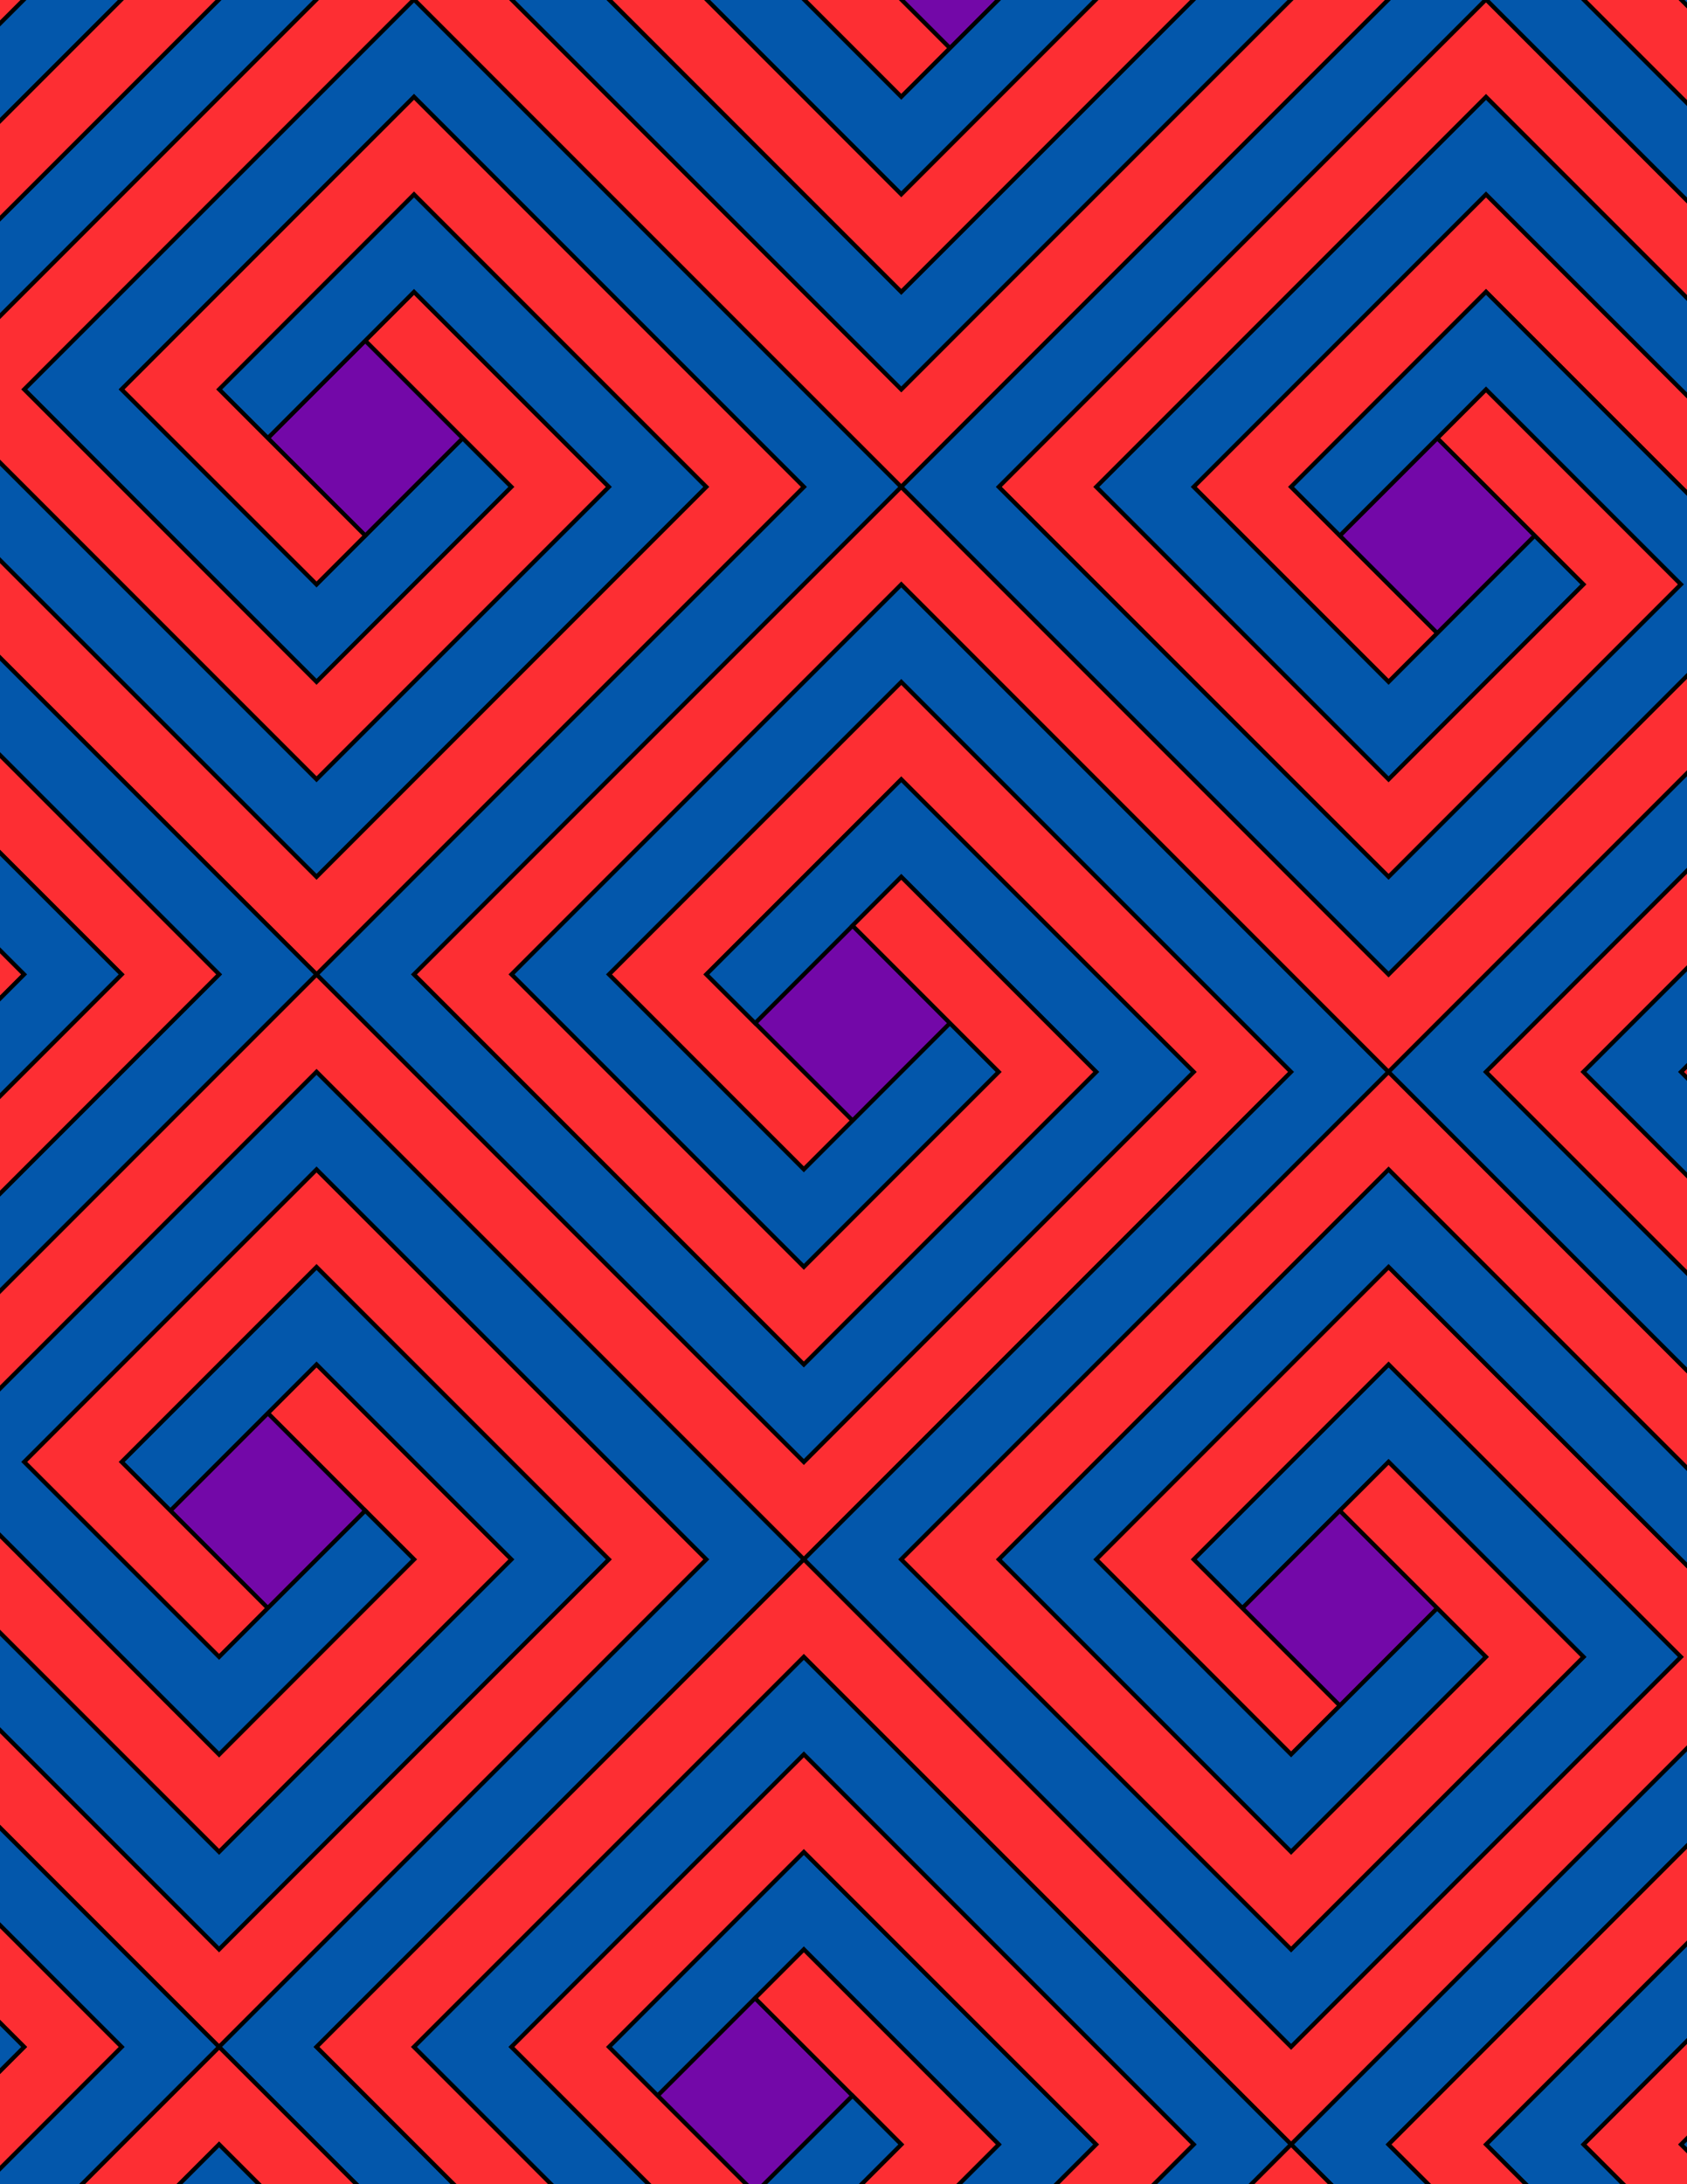 <svg xmlns="http://www.w3.org/2000/svg" xmlns:xlink="http://www.w3.org/1999/xlink" xmlns:inkscape="http://www.inkscape.org/namespaces/inkscape" version="1.1" width="612" height="792" viewBox="0 0 612 792">
<path transform="matrix(.1,0,0,-.1,0,792)" d="M3446.4 4210 3092.9 4563.6 2739.3 4210 3092.9 3856.4Z" fill="#7308a8"/>
<path transform="matrix(.1,0,0,-.1,0,792)" stroke-width="15" stroke-linecap="butt" stroke-miterlimit="10" stroke-linejoin="miter" fill="none" stroke="#000000" d="M3446.4 4210 3092.9 4563.6 2739.3 4210 3092.9 3856.4Z"/>
<path transform="matrix(.1,0,0,-.1,0,792)" d="M2739.3 4210 2562.5 4386.8 3269.6 5093.9 4330.3 4033.2 2916.1 2619 1148.3 4386.8-619.5 2619 794.801 1204.8 1855.4 2265.5 1148.3 2972.6 971.5 2795.8 1325.1 2442.2 1501.9 2265.5 794.801 1558.3-265.898 2619 1148.3 4033.2 2916.1 2265.5 4683.8 4033.2 3269.6 5447.4 2209 4386.8 2916.1 3679.7 3092.9 3856.4" fill="#fd2e33"/>
<path transform="matrix(.1,0,0,-.1,0,792)" stroke-width="15" stroke-linecap="butt" stroke-miterlimit="10" stroke-linejoin="miter" fill="none" stroke="#000000" d="M2739.3 4210 2562.5 4386.8 3269.6 5093.9 4330.3 4033.2 2916.1 2619 1148.3 4386.8-619.5 2619 794.801 1204.8 1855.4 2265.5 1148.3 2972.6 971.5 2795.8 1325.1 2442.2 1501.9 2265.5 794.801 1558.3-265.898 2619 1148.3 4033.2 2916.1 2265.5 4683.8 4033.2 3269.6 5447.4 2209 4386.8 2916.1 3679.7 3092.9 3856.4Z"/>
<path transform="matrix(.1,0,0,-.1,0,792)" d="M971.5 2795.8 618 2442.2 971.5 2088.7 1325.1 2442.2Z" fill="#7308a8"/>
<path transform="matrix(.1,0,0,-.1,0,792)" stroke-width="15" stroke-linecap="butt" stroke-miterlimit="10" stroke-linejoin="miter" fill="none" stroke="#000000" d="M971.5 2795.8 618 2442.2 971.5 2088.7 1325.1 2442.2Z"/>
<path transform="matrix(.1,0,0,-.1,0,792)" d="M2739.3 4210 3092.9 4563.6 3269.6 4740.3 3976.7 4033.2 2916.1 2972.6 1501.9 4386.8 3269.6 6154.5 1501.9 7922.3 87.602 6508.1 1148.3 5447.4 1855.4 6154.5 1678.6 6331.3 1325.1 5977.8 1148.3 5801 441.199 6508.1 1501.9 7568.8 2916.1 6154.5 1148.3 4386.8 2916.1 2619 4330.3 4033.2 3269.6 5093.9 2562.5 4386.8" fill="#0357ab"/>
<path transform="matrix(.1,0,0,-.1,0,792)" stroke-width="15" stroke-linecap="butt" stroke-miterlimit="10" stroke-linejoin="miter" fill="none" stroke="#000000" d="M2739.3 4210 3092.9 4563.6 3269.6 4740.3 3976.7 4033.2 2916.1 2972.6 1501.9 4386.8 3269.6 6154.5 1501.9 7922.3 87.602 6508.1 1148.3 5447.4 1855.4 6154.5 1678.6 6331.3 1325.1 5977.8 1148.3 5801 441.199 6508.1 1501.9 7568.8 2916.1 6154.5 1148.3 4386.8 2916.1 2619 4330.3 4033.2 3269.6 5093.9 2562.5 4386.8Z"/>
<path transform="matrix(.1,0,0,-.1,0,792)" d="M1678.6 6331.3 1325.1 6684.9 971.5 6331.3 1325.1 5977.8Z" fill="#7308a8"/>
<path transform="matrix(.1,0,0,-.1,0,792)" stroke-width="15" stroke-linecap="butt" stroke-miterlimit="10" stroke-linejoin="miter" fill="none" stroke="#000000" d="M1678.6 6331.3 1325.1 6684.9 971.5 6331.3 1325.1 5977.8Z"/>
<path transform="matrix(.1,0,0,-.1,0,792)" d="M3092.9 3856.4 2916.1 3679.7 2209 4386.8 3269.6 5447.4 4683.8 4033.2 2916.1 2265.5 4683.8 497.699 6098.1 1911.9 5037.4 2972.6 4330.3 2265.5 4507.1 2088.7 4860.6 2442.2 5037.4 2619 5744.5 1911.9 4683.8 851.199 3269.6 2265.5 5037.4 4033.2 3269.6 5801 1855.4 4386.8 2916.1 3326.1 3623.2 4033.2 3446.4 4210" fill="#0357ab"/>
<path transform="matrix(.1,0,0,-.1,0,792)" stroke-width="15" stroke-linecap="butt" stroke-miterlimit="10" stroke-linejoin="miter" fill="none" stroke="#000000" d="M3092.9 3856.4 2916.1 3679.7 2209 4386.8 3269.6 5447.4 4683.8 4033.2 2916.1 2265.5 4683.8 497.699 6098.1 1911.9 5037.4 2972.6 4330.3 2265.5 4507.1 2088.7 4860.6 2442.2 5037.4 2619 5744.5 1911.9 4683.8 851.199 3269.6 2265.5 5037.4 4033.2 3269.6 5801 1855.4 4386.8 2916.1 3326.1 3623.2 4033.2 3446.4 4210Z"/>
<path transform="matrix(.1,0,0,-.1,0,792)" d="M4507.1 2088.7 4860.6 1735.1 5214.2 2088.7 4860.6 2442.2Z" fill="#7308a8"/>
<path transform="matrix(.1,0,0,-.1,0,792)" stroke-width="15" stroke-linecap="butt" stroke-miterlimit="10" stroke-linejoin="miter" fill="none" stroke="#000000" d="M4507.1 2088.7 4860.6 1735.1 5214.2 2088.7 4860.6 2442.2Z"/>
<path transform="matrix(.1,0,0,-.1,0,792)" d="M3092.9 4563.6 3446.4 4210 3623.2 4033.2 2916.1 3326.1 1855.4 4386.8 3269.6 5801 5037.4 4033.2 6805.2 5801 5390.9 7215.2 4330.3 6154.5 5037.4 5447.4 5214.2 5624.2 4860.6 5977.8 4683.8 6154.5 5390.9 6861.7 6451.6 5801 5037.4 4386.8 3269.6 6154.5 1501.9 4386.8 2916.1 2972.6 3976.7 4033.2 3269.6 4740.3" fill="#fd2e33"/>
<path transform="matrix(.1,0,0,-.1,0,792)" stroke-width="15" stroke-linecap="butt" stroke-miterlimit="10" stroke-linejoin="miter" fill="none" stroke="#000000" d="M3092.9 4563.6 3446.4 4210 3623.2 4033.2 2916.1 3326.1 1855.4 4386.8 3269.6 5801 5037.4 4033.2 6805.2 5801 5390.9 7215.2 4330.3 6154.5 5037.4 5447.4 5214.2 5624.2 4860.6 5977.8 4683.8 6154.5 5390.9 6861.7 6451.6 5801 5037.4 4386.8 3269.6 6154.5 1501.9 4386.8 2916.1 2972.6 3976.7 4033.2 3269.6 4740.3Z"/>
<path transform="matrix(.1,0,0,-.1,0,792)" d="M5214.2 5624.2 5567.7 5977.8 5214.2 6331.3 4860.6 5977.8Z" fill="#7308a8"/>
<path transform="matrix(.1,0,0,-.1,0,792)" stroke-width="15" stroke-linecap="butt" stroke-miterlimit="10" stroke-linejoin="miter" fill="none" stroke="#000000" d="M5214.2 5624.2 5567.7 5977.8 5214.2 6331.3 4860.6 5977.8Z"/>
<path transform="matrix(.1,0,0,-.1,0,792)" d="M3269.6 6154.5 5037.4 7922.3 3623.2 9336.5 2562.5 8275.9 3269.6 7568.8 3446.4 7745.5 3092.9 8099.1 2916.1 8275.9 3623.2 8983 4683.8 7922.3 3269.6 6508.1 1501.9 8275.9-265.898 6508.1 1148.3 5093.9 2209 6154.5 1501.9 6861.7 1325.1 6684.9 1678.6 6331.3 1855.4 6154.5 1148.3 5447.4 87.602 6508.1 1501.9 7922.3" fill="#fd2e33"/>
<path transform="matrix(.1,0,0,-.1,0,792)" stroke-width="15" stroke-linecap="butt" stroke-miterlimit="10" stroke-linejoin="miter" fill="none" stroke="#000000" d="M3269.6 6154.5 5037.4 7922.3 3623.2 9336.5 2562.5 8275.9 3269.6 7568.8 3446.4 7745.5 3092.9 8099.1 2916.1 8275.9 3623.2 8983 4683.8 7922.3 3269.6 6508.1 1501.9 8275.9-265.898 6508.1 1148.3 5093.9 2209 6154.5 1501.9 6861.7 1325.1 6684.9 1678.6 6331.3 1855.4 6154.5 1148.3 5447.4 87.602 6508.1 1501.9 7922.3Z"/>
<path transform="matrix(.1,0,0,-.1,0,792)" d="M3446.4 7745.5 3800 8099.1 3446.4 8452.6 3092.9 8099.1Z" fill="#7308a8"/>
<path transform="matrix(.1,0,0,-.1,0,792)" stroke-width="15" stroke-linecap="butt" stroke-miterlimit="10" stroke-linejoin="miter" fill="none" stroke="#000000" d="M3446.4 7745.5 3800 8099.1 3446.4 8452.6 3092.9 8099.1Z"/>
<path transform="matrix(.1,0,0,-.1,0,792)" d="M2209 6154.5 1148.3 5093.9-265.898 6508.1 1501.9 8275.9-265.898 10043.6-1680.1 8629.4-619.5 7568.8 87.602 8275.9-89.102 8452.6-442.699 8099.1-619.5 7922.3-1326.6 8629.4-265.898 9690.1 1148.3 8275.9-619.5 6508.1 1148.3 4740.3 2562.5 6154.5 1501.9 7215.2 794.801 6508.1 971.5 6331.3 1325.1 6684.9 1501.9 6861.7" fill="#0357ab"/>
<path transform="matrix(.1,0,0,-.1,0,792)" stroke-width="15" stroke-linecap="butt" stroke-miterlimit="10" stroke-linejoin="miter" fill="none" stroke="#000000" d="M2209 6154.5 1148.3 5093.9-265.898 6508.1 1501.9 8275.9-265.898 10043.6-1680.1 8629.4-619.5 7568.8 87.602 8275.9-89.102 8452.6-442.699 8099.1-619.5 7922.3-1326.6 8629.4-265.898 9690.1 1148.3 8275.9-619.5 6508.1 1148.3 4740.3 2562.5 6154.5 1501.9 7215.2 794.801 6508.1 971.5 6331.3 1325.1 6684.9 1501.9 6861.7Z"/>
<path transform="matrix(.1,0,0,-.1,0,792)" d="M2562.5 6154.5 1148.3 4740.3-619.5 6508.1-2387.2 4740.3-973 3326.1 87.602 4386.8-619.5 5093.9-796.199 4917.1-442.699 4563.6-265.898 4386.8-973 3679.7-2033.7 4740.3-619.5 6154.5 1148.3 4386.8 2916.1 6154.5 1501.9 7568.8 441.199 6508.1 1148.3 5801 1325.1 5977.8 971.5 6331.3 794.801 6508.1 1501.9 7215.2" fill="#fd2e33"/>
<path transform="matrix(.1,0,0,-.1,0,792)" stroke-width="15" stroke-linecap="butt" stroke-miterlimit="10" stroke-linejoin="miter" fill="none" stroke="#000000" d="M2562.5 6154.5 1148.3 4740.3-619.5 6508.1-2387.2 4740.3-973 3326.1 87.602 4386.8-619.5 5093.9-796.199 4917.1-442.699 4563.6-265.898 4386.8-973 3679.7-2033.7 4740.3-619.5 6154.5 1148.3 4386.8 2916.1 6154.5 1501.9 7568.8 441.199 6508.1 1148.3 5801 1325.1 5977.8 971.5 6331.3 794.801 6508.1 1501.9 7215.2Z"/>
<path transform="matrix(.1,0,0,-.1,0,792)" d="M1855.4 2265.5 794.801 1204.8-619.5 2619 1148.3 4386.8-619.5 6154.5-2033.7 4740.3-973 3679.7-265.898 4386.8-442.699 4563.6-796.199 4210-973 4033.2-1680.1 4740.3-619.5 5801 794.801 4386.8-973 2619 794.801 851.199 2209 2265.5 1148.3 3326.1 441.199 2619 618 2442.2 971.5 2795.8 1148.3 2972.6" fill="#0357ab"/>
<path transform="matrix(.1,0,0,-.1,0,792)" stroke-width="15" stroke-linecap="butt" stroke-miterlimit="10" stroke-linejoin="miter" fill="none" stroke="#000000" d="M1855.4 2265.5 794.801 1204.8-619.5 2619 1148.3 4386.8-619.5 6154.5-2033.7 4740.3-973 3679.7-265.898 4386.8-442.699 4563.6-796.199 4210-973 4033.2-1680.1 4740.3-619.5 5801 794.801 4386.8-973 2619 794.801 851.199 2209 2265.5 1148.3 3326.1 441.199 2619 618 2442.2 971.5 2795.8 1148.3 2972.6Z"/>
<path transform="matrix(.1,0,0,-.1,0,792)" d="M2209 2265.5 794.801 851.199-973 2619-2740.8 851.199-1326.6-563-265.898 497.699-973 1204.8-1149.8 1028-796.199 674.5-619.5 497.699-1326.6-209.398-2387.2 851.199-973 2265.5 794.801 497.699 2562.5 2265.5 1148.3 3679.7 87.602 2619 794.801 1911.9 971.5 2088.7 618 2442.2 441.199 2619 1148.3 3326.1" fill="#fd2e33"/>
<path transform="matrix(.1,0,0,-.1,0,792)" stroke-width="15" stroke-linecap="butt" stroke-miterlimit="10" stroke-linejoin="miter" fill="none" stroke="#000000" d="M2209 2265.5 794.801 851.199-973 2619-2740.8 851.199-1326.6-563-265.898 497.699-973 1204.8-1149.8 1028-796.199 674.5-619.5 497.699-1326.6-209.398-2387.2 851.199-973 2265.5 794.801 497.699 2562.5 2265.5 1148.3 3679.7 87.602 2619 794.801 1911.9 971.5 2088.7 618 2442.2 441.199 2619 1148.3 3326.1Z"/>
<path transform="matrix(.1,0,0,-.1,0,792)" d="M2562.5 2265.5 794.801 497.699 2562.5-1270.1 3976.7 144.102 2916.1 1204.8 2209 497.699 2385.7 320.898 2739.3 674.5 2916.1 851.199 3623.2 144.102 2562.5-916.5 1148.3 497.699 2916.1 2265.5 1148.3 4033.2-265.898 2619 794.801 1558.3 1501.9 2265.5 1325.1 2442.2 971.5 2088.7 794.801 1911.9 87.602 2619 1148.3 3679.7" fill="#0357ab"/>
<path transform="matrix(.1,0,0,-.1,0,792)" stroke-width="15" stroke-linecap="butt" stroke-miterlimit="10" stroke-linejoin="miter" fill="none" stroke="#000000" d="M2562.5 2265.5 794.801 497.699 2562.5-1270.1 3976.7 144.102 2916.1 1204.8 2209 497.699 2385.7 320.898 2739.3 674.5 2916.1 851.199 3623.2 144.102 2562.5-916.5 1148.3 497.699 2916.1 2265.5 1148.3 4033.2-265.898 2619 794.801 1558.3 1501.9 2265.5 1325.1 2442.2 971.5 2088.7 794.801 1911.9 87.602 2619 1148.3 3679.7Z"/>
<path transform="matrix(.1,0,0,-.1,0,792)" d="M2385.7 320.898 2739.3-32.602 3092.9 320.898 2739.3 674.5Z" fill="#7308a8"/>
<path transform="matrix(.1,0,0,-.1,0,792)" stroke-width="15" stroke-linecap="butt" stroke-miterlimit="10" stroke-linejoin="miter" fill="none" stroke="#000000" d="M2385.7 320.898 2739.3-32.602 3092.9 320.898 2739.3 674.5Z"/>
<path transform="matrix(.1,0,0,-.1,0,792)" d="M2916.1 2265.5 1148.3 497.699 2562.5-916.5 3623.2 144.102 2916.1 851.199 2739.3 674.5 3092.9 320.898 3269.6 144.102 2562.5-563 1501.9 497.699 2916.1 1911.9 4683.8 144.102 6451.6 1911.9 5037.4 3326.1 3976.7 2265.5 4683.8 1558.3 4860.6 1735.1 4507.1 2088.7 4330.3 2265.5 5037.4 2972.6 6098.1 1911.9 4683.8 497.699" fill="#fd2e33"/>
<path transform="matrix(.1,0,0,-.1,0,792)" stroke-width="15" stroke-linecap="butt" stroke-miterlimit="10" stroke-linejoin="miter" fill="none" stroke="#000000" d="M2916.1 2265.5 1148.3 497.699 2562.5-916.5 3623.2 144.102 2916.1 851.199 2739.3 674.5 3092.9 320.898 3269.6 144.102 2562.5-563 1501.9 497.699 2916.1 1911.9 4683.8 144.102 6451.6 1911.9 5037.4 3326.1 3976.7 2265.5 4683.8 1558.3 4860.6 1735.1 4507.1 2088.7 4330.3 2265.5 5037.4 2972.6 6098.1 1911.9 4683.8 497.699Z"/>
<path transform="matrix(.1,0,0,-.1,0,792)" d="M3976.7 2265.5 5037.4 3326.1 6451.6 1911.9 4683.8 144.102 6451.6-1623.6 7865.8-209.398 6805.2 851.199 6098.1 144.102 6274.8-32.602 6628.4 320.898 6805.2 497.699 7512.3-209.398 6451.6-1270.1 5037.4 144.102 6805.2 1911.9 5037.4 3679.7 3623.2 2265.5 4683.8 1204.8 5390.9 1911.9 5214.2 2088.7 4860.6 1735.1 4683.8 1558.3" fill="#0357ab"/>
<path transform="matrix(.1,0,0,-.1,0,792)" stroke-width="15" stroke-linecap="butt" stroke-miterlimit="10" stroke-linejoin="miter" fill="none" stroke="#000000" d="M3976.7 2265.5 5037.4 3326.1 6451.6 1911.9 4683.8 144.102 6451.6-1623.6 7865.8-209.398 6805.2 851.199 6098.1 144.102 6274.8-32.602 6628.4 320.898 6805.2 497.699 7512.3-209.398 6451.6-1270.1 5037.4 144.102 6805.2 1911.9 5037.4 3679.7 3623.2 2265.5 4683.8 1204.8 5390.9 1911.9 5214.2 2088.7 4860.6 1735.1 4683.8 1558.3Z"/>
<path transform="matrix(.1,0,0,-.1,0,792)" d="M3623.2 2265.5 5037.4 3679.7 6805.2 1911.9 8572.9 3679.7 7158.7 5093.9 6098.1 4033.2 6805.2 3326.1 6981.9 3502.9 6628.4 3856.4 6451.6 4033.2 7158.7 4740.3 8219.4 3679.7 6805.2 2265.5 5037.4 4033.2 3269.6 2265.5 4683.8 851.199 5744.5 1911.9 5037.4 2619 4860.6 2442.2 5214.2 2088.7 5390.9 1911.9 4683.8 1204.8" fill="#fd2e33"/>
<path transform="matrix(.1,0,0,-.1,0,792)" stroke-width="15" stroke-linecap="butt" stroke-miterlimit="10" stroke-linejoin="miter" fill="none" stroke="#000000" d="M3623.2 2265.5 5037.4 3679.7 6805.2 1911.9 8572.9 3679.7 7158.7 5093.9 6098.1 4033.2 6805.2 3326.1 6981.9 3502.9 6628.4 3856.4 6451.6 4033.2 7158.7 4740.3 8219.4 3679.7 6805.2 2265.5 5037.4 4033.2 3269.6 2265.5 4683.8 851.199 5744.5 1911.9 5037.4 2619 4860.6 2442.2 5214.2 2088.7 5390.9 1911.9 4683.8 1204.8Z"/>
<path transform="matrix(.1,0,0,-.1,0,792)" d="M4330.3 6154.5 5390.9 7215.2 6805.2 5801 5037.4 4033.2 6805.2 2265.5 8219.4 3679.7 7158.7 4740.3 6451.6 4033.2 6628.4 3856.4 6981.9 4210 7158.7 4386.8 7865.8 3679.7 6805.2 2619 5390.9 4033.2 7158.7 5801 5390.9 7568.8 3976.7 6154.5 5037.4 5093.9 5744.5 5801 5567.7 5977.8 5214.2 5624.2 5037.4 5447.4" fill="#0357ab"/>
<path transform="matrix(.1,0,0,-.1,0,792)" stroke-width="15" stroke-linecap="butt" stroke-miterlimit="10" stroke-linejoin="miter" fill="none" stroke="#000000" d="M4330.3 6154.5 5390.9 7215.2 6805.2 5801 5037.4 4033.2 6805.2 2265.5 8219.4 3679.7 7158.7 4740.3 6451.6 4033.2 6628.4 3856.4 6981.9 4210 7158.7 4386.8 7865.8 3679.7 6805.2 2619 5390.9 4033.2 7158.7 5801 5390.9 7568.8 3976.7 6154.5 5037.4 5093.9 5744.5 5801 5567.7 5977.8 5214.2 5624.2 5037.4 5447.4Z"/>
<path transform="matrix(.1,0,0,-.1,0,792)" d="M3976.7 6154.5 5390.9 7568.8 7158.7 5801 8926.5 7568.8 7512.3 8983 6451.6 7922.3 7158.7 7215.2 7335.5 7392 6981.9 7745.5 6805.2 7922.3 7512.3 8629.4 8572.9 7568.8 7158.7 6154.5 5390.9 7922.3 3623.2 6154.5 5037.4 4740.3 6098.1 5801 5390.9 6508.1 5214.2 6331.3 5567.7 5977.8 5744.5 5801 5037.4 5093.9" fill="#fd2e33"/>
<path transform="matrix(.1,0,0,-.1,0,792)" stroke-width="15" stroke-linecap="butt" stroke-miterlimit="10" stroke-linejoin="miter" fill="none" stroke="#000000" d="M3976.7 6154.5 5390.9 7568.8 7158.7 5801 8926.5 7568.8 7512.3 8983 6451.6 7922.3 7158.7 7215.2 7335.5 7392 6981.9 7745.5 6805.2 7922.3 7512.3 8629.4 8572.9 7568.8 7158.7 6154.5 5390.9 7922.3 3623.2 6154.5 5037.4 4740.3 6098.1 5801 5390.9 6508.1 5214.2 6331.3 5567.7 5977.8 5744.5 5801 5037.4 5093.9Z"/>
<path transform="matrix(.1,0,0,-.1,0,792)" d="M3623.2 6154.5 5390.9 7922.3 3623.2 9690.1 2209 8275.9 3269.6 7215.2 3976.7 7922.3 3800 8099.1 3446.4 7745.5 3269.6 7568.8 2562.5 8275.9 3623.2 9336.5 5037.4 7922.3 3269.6 6154.5 5037.4 4386.8 6451.6 5801 5390.9 6861.7 4683.8 6154.5 4860.6 5977.8 5214.2 6331.3 5390.9 6508.1 6098.1 5801 5037.4 4740.3" fill="#0357ab"/>
<path transform="matrix(.1,0,0,-.1,0,792)" stroke-width="15" stroke-linecap="butt" stroke-miterlimit="10" stroke-linejoin="miter" fill="none" stroke="#000000" d="M3623.2 6154.5 5390.9 7922.3 3623.2 9690.1 2209 8275.9 3269.6 7215.2 3976.7 7922.3 3800 8099.1 3446.4 7745.5 3269.6 7568.8 2562.5 8275.9 3623.2 9336.5 5037.4 7922.3 3269.6 6154.5 5037.4 4386.8 6451.6 5801 5390.9 6861.7 4683.8 6154.5 4860.6 5977.8 5214.2 6331.3 5390.9 6508.1 6098.1 5801 5037.4 4740.3Z"/>
<path transform="matrix(.1,0,0,-.1,0,792)" d="M3269.6 6508.1 4683.8 7922.3 3623.2 8983 2916.1 8275.9 3092.9 8099.1 3446.4 8452.6 3623.2 8629.4 4330.3 7922.3 3269.6 6861.7 1855.4 8275.9 3623.2 10043.6 1855.4 11811.4 441.199 10397.2 1501.9 9336.5 2209 10043.6 2032.2 10220.4 1678.6 9866.9 1501.9 9690.1 794.801 10397.2 1855.4 11457.8 3269.6 10043.6 1501.9 8275.9" fill="#0357ab"/>
<path transform="matrix(.1,0,0,-.1,0,792)" stroke-width="15" stroke-linecap="butt" stroke-miterlimit="10" stroke-linejoin="miter" fill="none" stroke="#000000" d="M3269.6 6508.1 4683.8 7922.3 3623.2 8983 2916.1 8275.9 3092.9 8099.1 3446.4 8452.6 3623.2 8629.4 4330.3 7922.3 3269.6 6861.7 1855.4 8275.9 3623.2 10043.6 1855.4 11811.4 441.199 10397.2 1501.9 9336.5 2209 10043.6 2032.2 10220.4 1678.6 9866.9 1501.9 9690.1 794.801 10397.2 1855.4 11457.8 3269.6 10043.6 1501.9 8275.9Z"/>
<path transform="matrix(.1,0,0,-.1,0,792)" d="M2916.1 1911.9 1501.9 497.699 2562.5-563 3269.6 144.102 3092.9 320.898 2739.3-32.602 2562.5-209.398 1855.4 497.699 2916.1 1558.3 4330.3 144.102 2562.5-1623.6 4330.3-3391.4 5744.5-1977.2 4683.8-916.5 3976.7-1623.6 4153.5-1800.4 4507.1-1446.9 4683.8-1270.1 5390.9-1977.2 4330.3-3037.8 2916.1-1623.6 4683.8 144.102" fill="#0357ab"/>
<path transform="matrix(.1,0,0,-.1,0,792)" stroke-width="15" stroke-linecap="butt" stroke-miterlimit="10" stroke-linejoin="miter" fill="none" stroke="#000000" d="M2916.1 1911.9 1501.9 497.699 2562.5-563 3269.6 144.102 3092.9 320.898 2739.3-32.602 2562.5-209.398 1855.4 497.699 2916.1 1558.3 4330.3 144.102 2562.5-1623.6 4330.3-3391.4 5744.5-1977.2 4683.8-916.5 3976.7-1623.6 4153.5-1800.4 4507.1-1446.9 4683.8-1270.1 5390.9-1977.2 4330.3-3037.8 2916.1-1623.6 4683.8 144.102Z"/>
<path transform="matrix(.1,0,0,-.1,0,792)" d="M3269.6 6861.7 4330.3 7922.3 3623.2 8629.4 3446.4 8452.6 3800 8099.1 3976.7 7922.3 3269.6 7215.2 2209 8275.9 3623.2 9690.1 5390.9 7922.3 7158.7 9690.1 5744.5 11104.3 4683.8 10043.6 5390.9 9336.5 5567.7 9513.3 5214.2 9866.9 5037.4 10043.6 5744.5 10750.7 6805.2 9690.1 5390.9 8275.9 3623.2 10043.6 1855.4 8275.9" fill="#fd2e33"/>
<path transform="matrix(.1,0,0,-.1,0,792)" stroke-width="15" stroke-linecap="butt" stroke-miterlimit="10" stroke-linejoin="miter" fill="none" stroke="#000000" d="M3269.6 6861.7 4330.3 7922.3 3623.2 8629.4 3446.4 8452.6 3800 8099.1 3976.7 7922.3 3269.6 7215.2 2209 8275.9 3623.2 9690.1 5390.9 7922.3 7158.7 9690.1 5744.5 11104.3 4683.8 10043.6 5390.9 9336.5 5567.7 9513.3 5214.2 9866.9 5037.4 10043.6 5744.5 10750.7 6805.2 9690.1 5390.9 8275.9 3623.2 10043.6 1855.4 8275.9Z"/>
<path transform="matrix(.1,0,0,-.1,0,792)" d="M2916.1 1558.3 1855.4 497.699 2562.5-209.398 2739.3-32.602 2385.7 320.898 2209 497.699 2916.1 1204.8 3976.7 144.102 2562.5-1270.1 794.801 497.699-973-1270.1 441.199-2684.3 1501.9-1623.6 794.801-916.5 618-1093.3 971.5-1446.9 1148.3-1623.6 441.199-2330.7-619.5-1270.1 794.801 144.102 2562.5-1623.6 4330.3 144.102" fill="#fd2e33"/>
<path transform="matrix(.1,0,0,-.1,0,792)" stroke-width="15" stroke-linecap="butt" stroke-miterlimit="10" stroke-linejoin="miter" fill="none" stroke="#000000" d="M2916.1 1558.3 1855.4 497.699 2562.5-209.398 2739.3-32.602 2385.7 320.898 2209 497.699 2916.1 1204.8 3976.7 144.102 2562.5-1270.1 794.801 497.699-973-1270.1 441.199-2684.3 1501.9-1623.6 794.801-916.5 618-1093.3 971.5-1446.9 1148.3-1623.6 441.199-2330.7-619.5-1270.1 794.801 144.102 2562.5-1623.6 4330.3 144.102Z"/>
<path transform="matrix(.1,0,0,-.1,0,792)" d="M794.801 4386.8-619.5 5801-1680.1 4740.3-973 4033.2-796.199 4210-1149.8 4563.6-1326.6 4740.3-619.5 5447.4 441.199 4386.8-973 2972.6-2740.8 4740.3-4508.5 2972.6-3094.3 1558.3-2033.7 2619-2740.8 3326.1-2917.6 3149.3-2564 2795.8-2387.2 2619-3094.3 1911.9-4155 2972.6-2740.8 4386.8-973 2619" fill="#fd2e33"/>
<path transform="matrix(.1,0,0,-.1,0,792)" stroke-width="15" stroke-linecap="butt" stroke-miterlimit="10" stroke-linejoin="miter" fill="none" stroke="#000000" d="M794.801 4386.8-619.5 5801-1680.1 4740.3-973 4033.2-796.199 4210-1149.8 4563.6-1326.6 4740.3-619.5 5447.4 441.199 4386.8-973 2972.6-2740.8 4740.3-4508.5 2972.6-3094.3 1558.3-2033.7 2619-2740.8 3326.1-2917.6 3149.3-2564 2795.8-2387.2 2619-3094.3 1911.9-4155 2972.6-2740.8 4386.8-973 2619Z"/>
<path transform="matrix(.1,0,0,-.1,0,792)" d="M5390.9 4033.2 6805.2 2619 7865.8 3679.7 7158.7 4386.8 6981.9 4210 7335.5 3856.4 7512.3 3679.7 6805.2 2972.6 5744.5 4033.2 7158.7 5447.4 8926.5 3679.7 10694.2 5447.4 9280 6861.7 8219.4 5801 8926.5 5093.9 9103.3 5270.7 8749.7 5624.2 8572.9 5801 9280 6508.1 10340.7 5447.4 8926.5 4033.2 7158.7 5801" fill="#fd2e33"/>
<path transform="matrix(.1,0,0,-.1,0,792)" stroke-width="15" stroke-linecap="butt" stroke-miterlimit="10" stroke-linejoin="miter" fill="none" stroke="#000000" d="M5390.9 4033.2 6805.2 2619 7865.8 3679.7 7158.7 4386.8 6981.9 4210 7335.5 3856.4 7512.3 3679.7 6805.2 2972.6 5744.5 4033.2 7158.7 5447.4 8926.5 3679.7 10694.2 5447.4 9280 6861.7 8219.4 5801 8926.5 5093.9 9103.3 5270.7 8749.7 5624.2 8572.9 5801 9280 6508.1 10340.7 5447.4 8926.5 4033.2 7158.7 5801Z"/>
<path transform="matrix(.1,0,0,-.1,0,792)" d="M441.199 4386.8-619.5 5447.4-1326.6 4740.3-1149.8 4563.6-796.199 4917.1-619.5 5093.9 87.602 4386.8-973 3326.1-2387.2 4740.3-619.5 6508.1-2387.2 8275.9-3801.4 6861.7-2740.8 5801-2033.7 6508.1-2210.4 6684.9-2564 6331.3-2740.8 6154.5-3447.9 6861.7-2387.2 7922.3-973 6508.1-2740.8 4740.3-973 2972.6" fill="#0357ab"/>
<path transform="matrix(.1,0,0,-.1,0,792)" stroke-width="15" stroke-linecap="butt" stroke-miterlimit="10" stroke-linejoin="miter" fill="none" stroke="#000000" d="M441.199 4386.8-619.5 5447.4-1326.6 4740.3-1149.8 4563.6-796.199 4917.1-619.5 5093.9 87.602 4386.8-973 3326.1-2387.2 4740.3-619.5 6508.1-2387.2 8275.9-3801.4 6861.7-2740.8 5801-2033.7 6508.1-2210.4 6684.9-2564 6331.3-2740.8 6154.5-3447.9 6861.7-2387.2 7922.3-973 6508.1-2740.8 4740.3-973 2972.6Z"/>
<path transform="matrix(.1,0,0,-.1,0,792)" d="M794.801 497.699-973 2265.5-2387.2 851.199-1326.6-209.398-619.5 497.699-796.199 674.5-1149.8 320.898-1326.6 144.102-2033.7 851.199-973 1911.9 441.199 497.699-1326.6-1270.1 441.199-3037.8 1855.4-1623.6 794.801-563 87.602-1270.1 264.398-1446.9 618-1093.3 794.801-916.5 1501.9-1623.6 441.199-2684.3-973-1270.1" fill="#0357ab"/>
<path transform="matrix(.1,0,0,-.1,0,792)" stroke-width="15" stroke-linecap="butt" stroke-miterlimit="10" stroke-linejoin="miter" fill="none" stroke="#000000" d="M794.801 497.699-973 2265.5-2387.2 851.199-1326.6-209.398-619.5 497.699-796.199 674.5-1149.8 320.898-1326.6 144.102-2033.7 851.199-973 1911.9 441.199 497.699-1326.6-1270.1 441.199-3037.8 1855.4-1623.6 794.801-563 87.602-1270.1 264.398-1446.9 618-1093.3 794.801-916.5 1501.9-1623.6 441.199-2684.3-973-1270.1Z"/>
<path transform="matrix(.1,0,0,-.1,0,792)" d="M441.199 497.699-973 1911.9-2033.7 851.199-1326.6 144.102-1149.8 320.898-1503.3 674.5-1680.1 851.199-973 1558.3 87.602 497.699-1326.6-916.5-3094.3 851.199-4862.1-916.5-3447.9-2330.7-2387.2-1270.1-3094.3-563-3271.1-739.699-2917.6-1093.3-2740.8-1270.1-3447.9-1977.2-4508.5-916.5-3094.3 497.699-1326.6-1270.1" fill="#fd2e33"/>
<path transform="matrix(.1,0,0,-.1,0,792)" stroke-width="15" stroke-linecap="butt" stroke-miterlimit="10" stroke-linejoin="miter" fill="none" stroke="#000000" d="M441.199 497.699-973 1911.9-2033.7 851.199-1326.6 144.102-1149.8 320.898-1503.3 674.5-1680.1 851.199-973 1558.3 87.602 497.699-1326.6-916.5-3094.3 851.199-4862.1-916.5-3447.9-2330.7-2387.2-1270.1-3094.3-563-3271.1-739.699-2917.6-1093.3-2740.8-1270.1-3447.9-1977.2-4508.5-916.5-3094.3 497.699-1326.6-1270.1Z"/>
<path transform="matrix(.1,0,0,-.1,0,792)" d="M5390.9 7922.3 7158.7 6154.5 8572.9 7568.8 7512.3 8629.4 6805.2 7922.3 6981.9 7745.5 7335.5 8099.1 7512.3 8275.9 8219.4 7568.8 7158.7 6508.1 5744.5 7922.3 7512.3 9690.1 5744.5 11457.8 4330.3 10043.6 5390.9 8983 6098.1 9690.1 5921.3 9866.9 5567.7 9513.3 5390.9 9336.5 4683.8 10043.6 5744.5 11104.3 7158.7 9690.1" fill="#0357ab"/>
<path transform="matrix(.1,0,0,-.1,0,792)" stroke-width="15" stroke-linecap="butt" stroke-miterlimit="10" stroke-linejoin="miter" fill="none" stroke="#000000" d="M5390.9 7922.3 7158.7 6154.5 8572.9 7568.8 7512.3 8629.4 6805.2 7922.3 6981.9 7745.5 7335.5 8099.1 7512.3 8275.9 8219.4 7568.8 7158.7 6508.1 5744.5 7922.3 7512.3 9690.1 5744.5 11457.8 4330.3 10043.6 5390.9 8983 6098.1 9690.1 5921.3 9866.9 5567.7 9513.3 5390.9 9336.5 4683.8 10043.6 5744.5 11104.3 7158.7 9690.1Z"/>
<path transform="matrix(.1,0,0,-.1,0,792)" d="M5744.5 7922.3 7158.7 6508.1 8219.4 7568.8 7512.3 8275.9 7335.5 8099.1 7689 7745.5 7865.8 7568.8 7158.7 6861.7 6098.1 7922.3 7512.3 9336.5 9280 7568.8 11047.8 9336.5 9633.6 10750.7 8572.9 9690.1 9280 8983 9456.8 9159.7 9103.3 9513.3 8926.5 9690.1 9633.6 10397.2 10694.2 9336.5 9280 7922.3 7512.3 9690.1" fill="#fd2e33"/>
<path transform="matrix(.1,0,0,-.1,0,792)" stroke-width="15" stroke-linecap="butt" stroke-miterlimit="10" stroke-linejoin="miter" fill="none" stroke="#000000" d="M5744.5 7922.3 7158.7 6508.1 8219.4 7568.8 7512.3 8275.9 7335.5 8099.1 7689 7745.5 7865.8 7568.8 7158.7 6861.7 6098.1 7922.3 7512.3 9336.5 9280 7568.8 11047.8 9336.5 9633.6 10750.7 8572.9 9690.1 9280 8983 9456.8 9159.7 9103.3 9513.3 8926.5 9690.1 9633.6 10397.2 10694.2 9336.5 9280 7922.3 7512.3 9690.1Z"/>
<path transform="matrix(.1,0,0,-.1,0,792)" d="M5744.5 4033.2 6805.2 2972.6 7512.3 3679.7 7335.5 3856.4 6981.9 3502.9 6805.2 3326.1 6098.1 4033.2 7158.7 5093.9 8572.9 3679.7 6805.2 1911.9 8572.9 144.102 9987.1 1558.3 8926.5 2619 8219.4 1911.9 8396.2 1735.1 8749.7 2088.7 8926.5 2265.5 9633.6 1558.3 8572.9 497.699 7158.7 1911.9 8926.5 3679.7 7158.7 5447.4" fill="#0357ab"/>
<path transform="matrix(.1,0,0,-.1,0,792)" stroke-width="15" stroke-linecap="butt" stroke-miterlimit="10" stroke-linejoin="miter" fill="none" stroke="#000000" d="M5744.5 4033.2 6805.2 2972.6 7512.3 3679.7 7335.5 3856.4 6981.9 3502.9 6805.2 3326.1 6098.1 4033.2 7158.7 5093.9 8572.9 3679.7 6805.2 1911.9 8572.9 144.102 9987.1 1558.3 8926.5 2619 8219.4 1911.9 8396.2 1735.1 8749.7 2088.7 8926.5 2265.5 9633.6 1558.3 8572.9 497.699 7158.7 1911.9 8926.5 3679.7 7158.7 5447.4Z"/>
<path transform="matrix(.1,0,0,-.1,0,792)" d="M87.602 497.699-973 1558.3-1680.1 851.199-1503.3 674.5-1149.8 1028-973 1204.8-265.898 497.699-1326.6-563-2740.8 851.199-973 2619-2740.8 4386.8-4155 2972.6-3094.3 1911.9-2387.2 2619-2564 2795.8-2917.6 2442.2-3094.3 2265.5-3801.4 2972.6-2740.8 4033.2-1326.6 2619-3094.3 851.199-1326.6-916.5" fill="#0357ab"/>
<path transform="matrix(.1,0,0,-.1,0,792)" stroke-width="15" stroke-linecap="butt" stroke-miterlimit="10" stroke-linejoin="miter" fill="none" stroke="#000000" d="M87.602 497.699-973 1558.3-1680.1 851.199-1503.3 674.5-1149.8 1028-973 1204.8-265.898 497.699-1326.6-563-2740.8 851.199-973 2619-2740.8 4386.8-4155 2972.6-3094.3 1911.9-2387.2 2619-2564 2795.8-2917.6 2442.2-3094.3 2265.5-3801.4 2972.6-2740.8 4033.2-1326.6 2619-3094.3 851.199-1326.6-916.5Z"/>
<path transform="matrix(.1,0,0,-.1,0,792)" d="M794.801 144.102-619.5-1270.1 441.199-2330.7 1148.3-1623.6 971.5-1446.9 618-1800.4 441.199-1977.2-265.898-1270.1 794.801-209.398 2209-1623.6 441.199-3391.4 2209-5159.2 3623.2-3745 2562.5-2684.3 1855.4-3391.4 2032.2-3568.2 2385.7-3214.6 2562.5-3037.8 3269.6-3745 2209-4805.6 794.801-3391.4 2562.5-1623.6" fill="#0357ab"/>
<path transform="matrix(.1,0,0,-.1,0,792)" stroke-width="15" stroke-linecap="butt" stroke-miterlimit="10" stroke-linejoin="miter" fill="none" stroke="#000000" d="M794.801 144.102-619.5-1270.1 441.199-2330.7 1148.3-1623.6 971.5-1446.9 618-1800.4 441.199-1977.2-265.898-1270.1 794.801-209.398 2209-1623.6 441.199-3391.4 2209-5159.2 3623.2-3745 2562.5-2684.3 1855.4-3391.4 2032.2-3568.2 2385.7-3214.6 2562.5-3037.8 3269.6-3745 2209-4805.6 794.801-3391.4 2562.5-1623.6Z"/>
<path transform="matrix(.1,0,0,-.1,0,792)" d="M4683.8 144.102 2916.1-1623.6 4330.3-3037.8 5390.9-1977.2 4683.8-1270.1 4507.1-1446.9 4860.6-1800.4 5037.4-1977.2 4330.3-2684.3 3269.6-1623.6 4683.8-209.398 6451.6-1977.2 8219.4-209.398 6805.2 1204.8 5744.5 144.102 6451.6-563 6628.4-386.199 6274.8-32.602 6098.1 144.102 6805.2 851.199 7865.8-209.398 6451.6-1623.6" fill="#fd2e33"/>
<path transform="matrix(.1,0,0,-.1,0,792)" stroke-width="15" stroke-linecap="butt" stroke-miterlimit="10" stroke-linejoin="miter" fill="none" stroke="#000000" d="M4683.8 144.102 2916.1-1623.6 4330.3-3037.8 5390.9-1977.2 4683.8-1270.1 4507.1-1446.9 4860.6-1800.4 5037.4-1977.2 4330.3-2684.3 3269.6-1623.6 4683.8-209.398 6451.6-1977.2 8219.4-209.398 6805.2 1204.8 5744.5 144.102 6451.6-563 6628.4-386.199 6274.8-32.602 6098.1 144.102 6805.2 851.199 7865.8-209.398 6451.6-1623.6Z"/>
<path transform="matrix(.1,0,0,-.1,0,792)" d="M5744.5 144.102 6805.2 1204.8 8219.4-209.398 6451.6-1977.2 8219.4-3745 9633.6-2330.7 8572.9-1270.1 7865.8-1977.2 8042.6-2154 8396.2-1800.4 8572.9-1623.6 9280-2330.7 8219.4-3391.4 6805.2-1977.2 8572.9-209.398 6805.2 1558.3 5390.9 144.102 6451.6-916.5 7158.7-209.398 6981.9-32.602 6628.4-386.199 6451.6-563" fill="#0357ab"/>
<path transform="matrix(.1,0,0,-.1,0,792)" stroke-width="15" stroke-linecap="butt" stroke-miterlimit="10" stroke-linejoin="miter" fill="none" stroke="#000000" d="M5744.5 144.102 6805.2 1204.8 8219.4-209.398 6451.6-1977.2 8219.4-3745 9633.6-2330.7 8572.9-1270.1 7865.8-1977.2 8042.6-2154 8396.2-1800.4 8572.9-1623.6 9280-2330.7 8219.4-3391.4 6805.2-1977.2 8572.9-209.398 6805.2 1558.3 5390.9 144.102 6451.6-916.5 7158.7-209.398 6981.9-32.602 6628.4-386.199 6451.6-563Z"/>
<path transform="matrix(.1,0,0,-.1,0,792)" d="M5390.9 144.102 6805.2 1558.3 8572.9-209.398 10340.7 1558.3 8926.5 2972.6 7865.8 1911.9 8572.9 1204.8 8749.7 1381.6 8396.2 1735.1 8219.4 1911.9 8926.5 2619 9987.1 1558.3 8572.9 144.102 6805.2 1911.9 5037.4 144.102 6451.6-1270.1 7512.3-209.398 6805.2 497.699 6628.4 320.898 6981.9-32.602 7158.7-209.398 6451.6-916.5" fill="#fd2e33"/>
<path transform="matrix(.1,0,0,-.1,0,792)" stroke-width="15" stroke-linecap="butt" stroke-miterlimit="10" stroke-linejoin="miter" fill="none" stroke="#000000" d="M5390.9 144.102 6805.2 1558.3 8572.9-209.398 10340.7 1558.3 8926.5 2972.6 7865.8 1911.9 8572.9 1204.8 8749.7 1381.6 8396.2 1735.1 8219.4 1911.9 8926.5 2619 9987.1 1558.3 8572.9 144.102 6805.2 1911.9 5037.4 144.102 6451.6-1270.1 7512.3-209.398 6805.2 497.699 6628.4 320.898 6981.9-32.602 7158.7-209.398 6451.6-916.5Z"/>
<path transform="matrix(.1,0,0,-.1,0,792)" d="M1501.9 8275.9 3269.6 10043.6 1855.4 11457.8 794.801 10397.2 1501.9 9690.1 1678.6 9866.9 1325.1 10220.4 1148.3 10397.2 1855.4 11104.3 2916.1 10043.6 1501.9 8629.4-265.898 10397.2-2033.7 8629.4-619.5 7215.2 441.199 8275.9-265.898 8983-442.699 8806.2-89.102 8452.6 87.602 8275.9-619.5 7568.8-1680.1 8629.4-265.898 10043.6" fill="#fd2e33"/>
<path transform="matrix(.1,0,0,-.1,0,792)" stroke-width="15" stroke-linecap="butt" stroke-miterlimit="10" stroke-linejoin="miter" fill="none" stroke="#000000" d="M1501.9 8275.9 3269.6 10043.6 1855.4 11457.8 794.801 10397.2 1501.9 9690.1 1678.6 9866.9 1325.1 10220.4 1148.3 10397.2 1855.4 11104.3 2916.1 10043.6 1501.9 8629.4-265.898 10397.2-2033.7 8629.4-619.5 7215.2 441.199 8275.9-265.898 8983-442.699 8806.2-89.102 8452.6 87.602 8275.9-619.5 7568.8-1680.1 8629.4-265.898 10043.6Z"/>
<path transform="matrix(.1,0,0,-.1,0,792)" d="M441.199 8275.9-619.5 7215.2-2033.7 8629.4-265.898 10397.2-2033.7 12165-3447.9 10750.7-2387.2 9690.1-1680.1 10397.2-1856.9 10574-2210.4 10220.4-2387.2 10043.6-3094.3 10750.7-2033.7 11811.4-619.5 10397.2-2387.2 8629.4-619.5 6861.7 794.801 8275.9-265.898 9336.5-973 8629.4-796.199 8452.6-442.699 8806.2-265.898 8983" fill="#0357ab"/>
<path transform="matrix(.1,0,0,-.1,0,792)" stroke-width="15" stroke-linecap="butt" stroke-miterlimit="10" stroke-linejoin="miter" fill="none" stroke="#000000" d="M441.199 8275.9-619.5 7215.2-2033.7 8629.4-265.898 10397.2-2033.7 12165-3447.9 10750.7-2387.2 9690.1-1680.1 10397.2-1856.9 10574-2210.4 10220.4-2387.2 10043.6-3094.3 10750.7-2033.7 11811.4-619.5 10397.2-2387.2 8629.4-619.5 6861.7 794.801 8275.9-265.898 9336.5-973 8629.4-796.199 8452.6-442.699 8806.2-265.898 8983Z"/>
<path transform="matrix(.1,0,0,-.1,0,792)" d="M794.801 8275.9-619.5 6861.7-2387.2 8629.4-4155 6861.7-2740.8 5447.4-1680.1 6508.1-2387.2 7215.2-2564 7038.4-2210.4 6684.9-2033.7 6508.1-2740.8 5801-3801.4 6861.7-2387.2 8275.9-619.5 6508.1 1148.3 8275.9-265.898 9690.1-1326.6 8629.4-619.5 7922.3-442.699 8099.1-796.199 8452.6-973 8629.4-265.898 9336.5" fill="#fd2e33"/>
<path transform="matrix(.1,0,0,-.1,0,792)" stroke-width="15" stroke-linecap="butt" stroke-miterlimit="10" stroke-linejoin="miter" fill="none" stroke="#000000" d="M794.801 8275.9-619.5 6861.7-2387.2 8629.4-4155 6861.7-2740.8 5447.4-1680.1 6508.1-2387.2 7215.2-2564 7038.4-2210.4 6684.9-2033.7 6508.1-2740.8 5801-3801.4 6861.7-2387.2 8275.9-619.5 6508.1 1148.3 8275.9-265.898 9690.1-1326.6 8629.4-619.5 7922.3-442.699 8099.1-796.199 8452.6-973 8629.4-265.898 9336.5Z"/>
<path transform="matrix(.1,0,0,-.1,0,792)" d="M6098.1 7922.3 7158.7 6861.7 7865.8 7568.8 7689 7745.5 7335.5 7392 7158.7 7215.2 6451.6 7922.3 7512.3 8983 8926.5 7568.8 7158.7 5801 8926.5 4033.2 10340.7 5447.4 9280 6508.1 8572.9 5801 8749.7 5624.2 9103.3 5977.8 9280 6154.5 9987.1 5447.4 8926.5 4386.8 7512.3 5801 9280 7568.8 7512.3 9336.5" fill="#0357ab"/>
<path transform="matrix(.1,0,0,-.1,0,792)" stroke-width="15" stroke-linecap="butt" stroke-miterlimit="10" stroke-linejoin="miter" fill="none" stroke="#000000" d="M6098.1 7922.3 7158.7 6861.7 7865.8 7568.8 7689 7745.5 7335.5 7392 7158.7 7215.2 6451.6 7922.3 7512.3 8983 8926.5 7568.8 7158.7 5801 8926.5 4033.2 10340.7 5447.4 9280 6508.1 8572.9 5801 8749.7 5624.2 9103.3 5977.8 9280 6154.5 9987.1 5447.4 8926.5 4386.8 7512.3 5801 9280 7568.8 7512.3 9336.5Z"/>
</svg>
